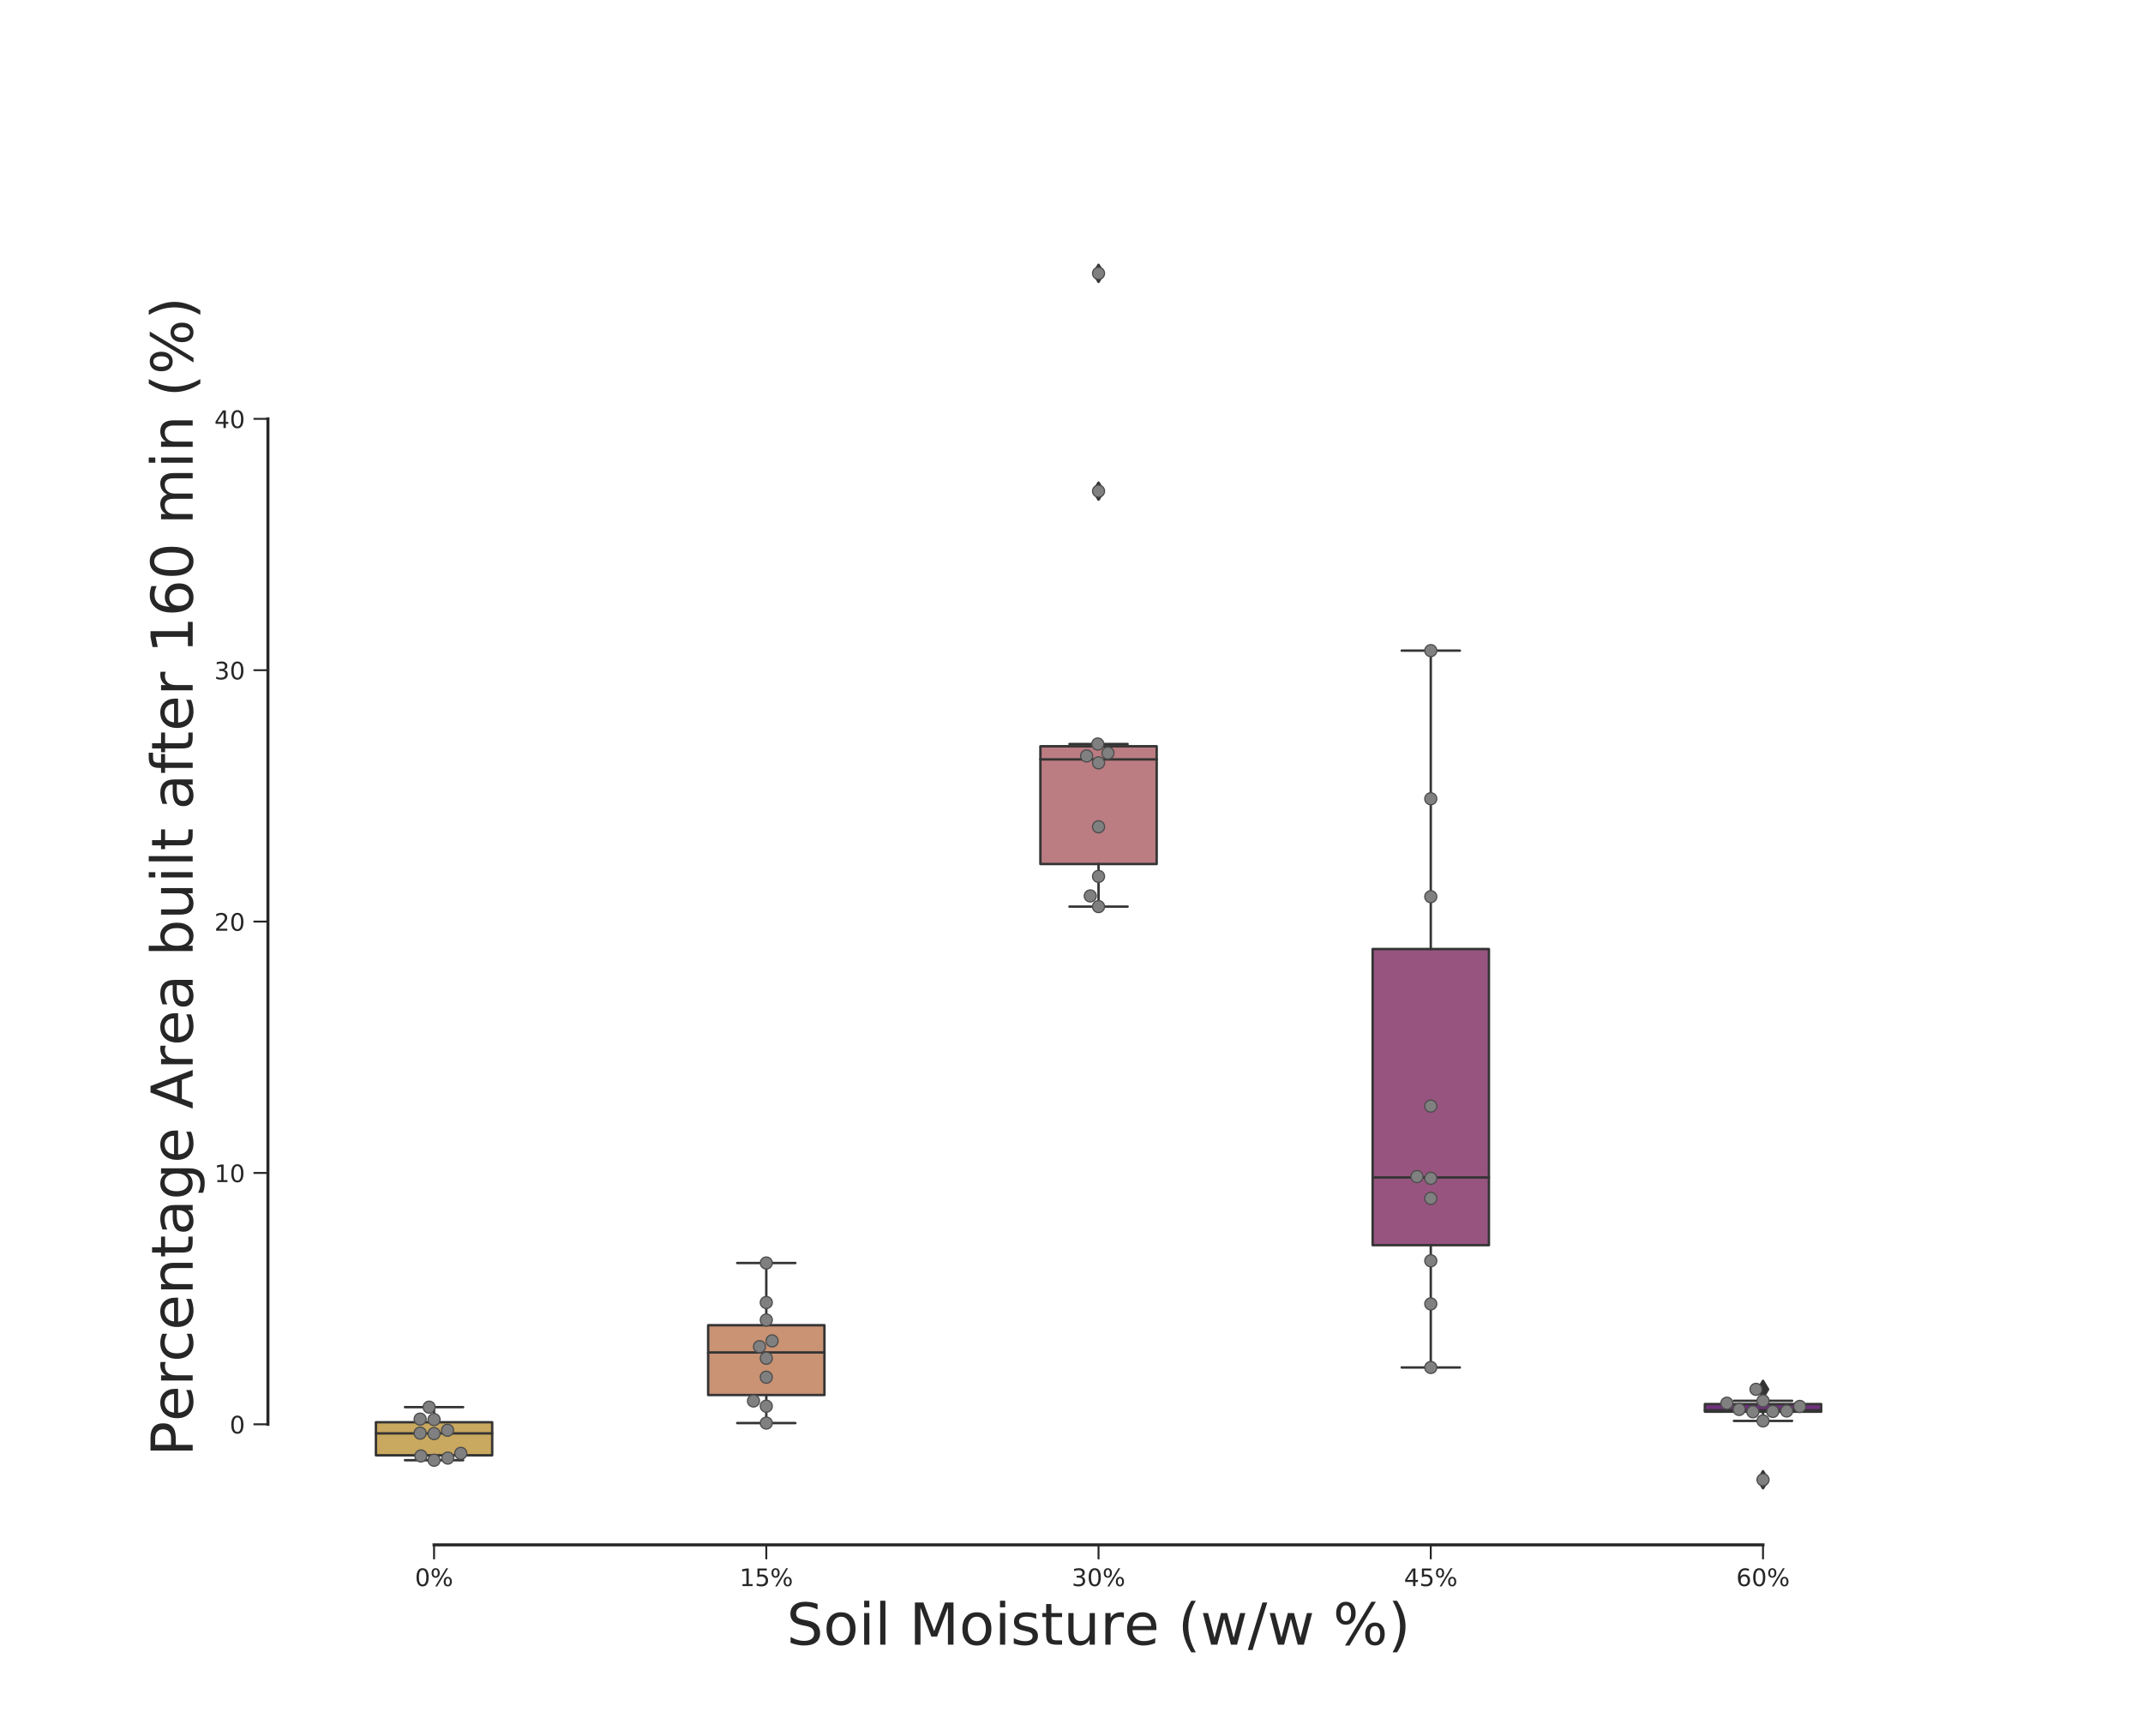 <?xml version="1.0" encoding="utf-8" standalone="no"?>
<!DOCTYPE svg PUBLIC "-//W3C//DTD SVG 1.1//EN"
  "http://www.w3.org/Graphics/SVG/1.1/DTD/svg11.dtd">
<!-- Created with matplotlib (http://matplotlib.org/) -->
<svg height="720pt" version="1.1" viewBox="0 0 889 720" width="889pt" xmlns="http://www.w3.org/2000/svg" xmlns:xlink="http://www.w3.org/1999/xlink">
 <defs>
  <style type="text/css">
*{stroke-linecap:butt;stroke-linejoin:round;}
  </style>
 </defs>
 <g id="figure_1">
  <g id="patch_1">
   <path d="M 0 720 
L 889.2 720 
L 889.2 0 
L 0 0 
z
" style="fill:none;"/>
  </g>
  <g id="axes_1">
   <g id="patch_2">
    <path d="M 111.15 640.8 
L 800.28 640.8 
L 800.28 86.4 
L 111.15 86.4 
z
" style="fill:none;"/>
   </g>
   <g id="matplotlib.axis_1">
    <g id="xtick_1">
     <g id="line2d_1">
      <defs>
       <path d="M 0 0 
L 0 6 
" id="m484295b34c" style="stroke:#262626;stroke-width:0.8;"/>
      </defs>
      <g>
       <use style="fill:#262626;stroke:#262626;stroke-width:0.8;" x="180.063" xlink:href="#m484295b34c" y="640.8"/>
      </g>
     </g>
     <g id="text_1">
      <!-- 0% -->
      <defs>
       <path d="M 31.781 66.406 
Q 24.172 66.406 20.328 58.906 
Q 16.5 51.422 16.5 36.375 
Q 16.5 21.391 20.328 13.891 
Q 24.172 6.391 31.781 6.391 
Q 39.453 6.391 43.281 13.891 
Q 47.125 21.391 47.125 36.375 
Q 47.125 51.422 43.281 58.906 
Q 39.453 66.406 31.781 66.406 
z
M 31.781 74.219 
Q 44.047 74.219 50.516 64.516 
Q 56.984 54.828 56.984 36.375 
Q 56.984 17.969 50.516 8.266 
Q 44.047 -1.422 31.781 -1.422 
Q 19.531 -1.422 13.062 8.266 
Q 6.594 17.969 6.594 36.375 
Q 6.594 54.828 13.062 64.516 
Q 19.531 74.219 31.781 74.219 
z
" id="DejaVuSans-30"/>
       <path d="M 72.703 32.078 
Q 68.453 32.078 66.031 28.469 
Q 63.625 24.859 63.625 18.406 
Q 63.625 12.062 66.031 8.422 
Q 68.453 4.781 72.703 4.781 
Q 76.859 4.781 79.266 8.422 
Q 81.688 12.062 81.688 18.406 
Q 81.688 24.812 79.266 28.438 
Q 76.859 32.078 72.703 32.078 
z
M 72.703 38.281 
Q 80.422 38.281 84.953 32.906 
Q 89.5 27.547 89.5 18.406 
Q 89.5 9.281 84.938 3.922 
Q 80.375 -1.422 72.703 -1.422 
Q 64.891 -1.422 60.344 3.922 
Q 55.812 9.281 55.812 18.406 
Q 55.812 27.594 60.375 32.938 
Q 64.938 38.281 72.703 38.281 
z
M 22.312 68.016 
Q 18.109 68.016 15.688 64.375 
Q 13.281 60.75 13.281 54.391 
Q 13.281 47.953 15.672 44.328 
Q 18.062 40.719 22.312 40.719 
Q 26.562 40.719 28.969 44.328 
Q 31.391 47.953 31.391 54.391 
Q 31.391 60.688 28.953 64.344 
Q 26.516 68.016 22.312 68.016 
z
M 66.406 74.219 
L 74.219 74.219 
L 28.609 -1.422 
L 20.797 -1.422 
z
M 22.312 74.219 
Q 30.031 74.219 34.609 68.875 
Q 39.203 63.531 39.203 54.391 
Q 39.203 45.172 34.641 39.844 
Q 30.078 34.516 22.312 34.516 
Q 14.547 34.516 10.031 39.859 
Q 5.516 45.219 5.516 54.391 
Q 5.516 63.484 10.047 68.844 
Q 14.594 74.219 22.312 74.219 
z
" id="DejaVuSans-25"/>
      </defs>
      <g style="fill:#262626;" transform="translate(172.131 657.898)scale(0.1 -0.1)">
       <use xlink:href="#DejaVuSans-30"/>
       <use x="63.623" xlink:href="#DejaVuSans-25"/>
      </g>
     </g>
    </g>
    <g id="xtick_2">
     <g id="line2d_2">
      <g>
       <use style="fill:#262626;stroke:#262626;stroke-width:0.8;" x="317.889" xlink:href="#m484295b34c" y="640.8"/>
      </g>
     </g>
     <g id="text_2">
      <!-- 15% -->
      <defs>
       <path d="M 12.406 8.297 
L 28.516 8.297 
L 28.516 63.922 
L 10.984 60.406 
L 10.984 69.391 
L 28.422 72.906 
L 38.281 72.906 
L 38.281 8.297 
L 54.391 8.297 
L 54.391 0 
L 12.406 0 
z
" id="DejaVuSans-31"/>
       <path d="M 10.797 72.906 
L 49.516 72.906 
L 49.516 64.594 
L 19.828 64.594 
L 19.828 46.734 
Q 21.969 47.469 24.109 47.828 
Q 26.266 48.188 28.422 48.188 
Q 40.625 48.188 47.75 41.5 
Q 54.891 34.812 54.891 23.391 
Q 54.891 11.625 47.562 5.094 
Q 40.234 -1.422 26.906 -1.422 
Q 22.312 -1.422 17.547 -0.641 
Q 12.797 0.141 7.719 1.703 
L 7.719 11.625 
Q 12.109 9.234 16.797 8.062 
Q 21.484 6.891 26.703 6.891 
Q 35.156 6.891 40.078 11.328 
Q 45.016 15.766 45.016 23.391 
Q 45.016 31 40.078 35.438 
Q 35.156 39.891 26.703 39.891 
Q 22.75 39.891 18.812 39.016 
Q 14.891 38.141 10.797 36.281 
z
" id="DejaVuSans-35"/>
      </defs>
      <g style="fill:#262626;" transform="translate(306.776 657.898)scale(0.1 -0.1)">
       <use xlink:href="#DejaVuSans-31"/>
       <use x="63.623" xlink:href="#DejaVuSans-35"/>
       <use x="127.246" xlink:href="#DejaVuSans-25"/>
      </g>
     </g>
    </g>
    <g id="xtick_3">
     <g id="line2d_3">
      <g>
       <use style="fill:#262626;stroke:#262626;stroke-width:0.8;" x="455.715" xlink:href="#m484295b34c" y="640.8"/>
      </g>
     </g>
     <g id="text_3">
      <!-- 30% -->
      <defs>
       <path d="M 40.578 39.312 
Q 47.656 37.797 51.625 33 
Q 55.609 28.219 55.609 21.188 
Q 55.609 10.406 48.188 4.484 
Q 40.766 -1.422 27.094 -1.422 
Q 22.516 -1.422 17.656 -0.516 
Q 12.797 0.391 7.625 2.203 
L 7.625 11.719 
Q 11.719 9.328 16.594 8.109 
Q 21.484 6.891 26.812 6.891 
Q 36.078 6.891 40.938 10.547 
Q 45.797 14.203 45.797 21.188 
Q 45.797 27.641 41.281 31.266 
Q 36.766 34.906 28.719 34.906 
L 20.219 34.906 
L 20.219 43.016 
L 29.109 43.016 
Q 36.375 43.016 40.234 45.922 
Q 44.094 48.828 44.094 54.297 
Q 44.094 59.906 40.109 62.906 
Q 36.141 65.922 28.719 65.922 
Q 24.656 65.922 20.016 65.031 
Q 15.375 64.156 9.812 62.312 
L 9.812 71.094 
Q 15.438 72.656 20.344 73.438 
Q 25.25 74.219 29.594 74.219 
Q 40.828 74.219 47.359 69.109 
Q 53.906 64.016 53.906 55.328 
Q 53.906 49.266 50.438 45.094 
Q 46.969 40.922 40.578 39.312 
z
" id="DejaVuSans-33"/>
      </defs>
      <g style="fill:#262626;" transform="translate(444.602 657.898)scale(0.1 -0.1)">
       <use xlink:href="#DejaVuSans-33"/>
       <use x="63.623" xlink:href="#DejaVuSans-30"/>
       <use x="127.246" xlink:href="#DejaVuSans-25"/>
      </g>
     </g>
    </g>
    <g id="xtick_4">
     <g id="line2d_4">
      <g>
       <use style="fill:#262626;stroke:#262626;stroke-width:0.8;" x="593.541" xlink:href="#m484295b34c" y="640.8"/>
      </g>
     </g>
     <g id="text_4">
      <!-- 45% -->
      <defs>
       <path d="M 37.797 64.312 
L 12.891 25.391 
L 37.797 25.391 
z
M 35.203 72.906 
L 47.609 72.906 
L 47.609 25.391 
L 58.016 25.391 
L 58.016 17.188 
L 47.609 17.188 
L 47.609 0 
L 37.797 0 
L 37.797 17.188 
L 4.891 17.188 
L 4.891 26.703 
z
" id="DejaVuSans-34"/>
      </defs>
      <g style="fill:#262626;" transform="translate(582.428 657.898)scale(0.1 -0.1)">
       <use xlink:href="#DejaVuSans-34"/>
       <use x="63.623" xlink:href="#DejaVuSans-35"/>
       <use x="127.246" xlink:href="#DejaVuSans-25"/>
      </g>
     </g>
    </g>
    <g id="xtick_5">
     <g id="line2d_5">
      <g>
       <use style="fill:#262626;stroke:#262626;stroke-width:0.8;" x="731.367" xlink:href="#m484295b34c" y="640.8"/>
      </g>
     </g>
     <g id="text_5">
      <!-- 60% -->
      <defs>
       <path d="M 33.016 40.375 
Q 26.375 40.375 22.484 35.828 
Q 18.609 31.297 18.609 23.391 
Q 18.609 15.531 22.484 10.953 
Q 26.375 6.391 33.016 6.391 
Q 39.656 6.391 43.531 10.953 
Q 47.406 15.531 47.406 23.391 
Q 47.406 31.297 43.531 35.828 
Q 39.656 40.375 33.016 40.375 
z
M 52.594 71.297 
L 52.594 62.312 
Q 48.875 64.062 45.094 64.984 
Q 41.312 65.922 37.594 65.922 
Q 27.828 65.922 22.672 59.328 
Q 17.531 52.734 16.797 39.406 
Q 19.672 43.656 24.016 45.922 
Q 28.375 48.188 33.594 48.188 
Q 44.578 48.188 50.953 41.516 
Q 57.328 34.859 57.328 23.391 
Q 57.328 12.156 50.688 5.359 
Q 44.047 -1.422 33.016 -1.422 
Q 20.359 -1.422 13.672 8.266 
Q 6.984 17.969 6.984 36.375 
Q 6.984 53.656 15.188 63.938 
Q 23.391 74.219 37.203 74.219 
Q 40.922 74.219 44.703 73.484 
Q 48.484 72.75 52.594 71.297 
z
" id="DejaVuSans-36"/>
      </defs>
      <g style="fill:#262626;" transform="translate(720.254 657.898)scale(0.1 -0.1)">
       <use xlink:href="#DejaVuSans-36"/>
       <use x="63.623" xlink:href="#DejaVuSans-30"/>
       <use x="127.246" xlink:href="#DejaVuSans-25"/>
      </g>
     </g>
    </g>
    <g id="text_6">
     <!-- Soil Moisture (w/w %) -->
     <defs>
      <path d="M 53.516 70.516 
L 53.516 60.891 
Q 47.906 63.578 42.922 64.891 
Q 37.938 66.219 33.297 66.219 
Q 25.25 66.219 20.875 63.094 
Q 16.5 59.969 16.5 54.203 
Q 16.5 49.359 19.406 46.891 
Q 22.312 44.438 30.422 42.922 
L 36.375 41.703 
Q 47.406 39.594 52.656 34.297 
Q 57.906 29 57.906 20.125 
Q 57.906 9.516 50.797 4.047 
Q 43.703 -1.422 29.984 -1.422 
Q 24.812 -1.422 18.969 -0.25 
Q 13.141 0.922 6.891 3.219 
L 6.891 13.375 
Q 12.891 10.016 18.656 8.297 
Q 24.422 6.594 29.984 6.594 
Q 38.422 6.594 43.016 9.906 
Q 47.609 13.234 47.609 19.391 
Q 47.609 24.75 44.312 27.781 
Q 41.016 30.812 33.5 32.328 
L 27.484 33.5 
Q 16.453 35.688 11.516 40.375 
Q 6.594 45.062 6.594 53.422 
Q 6.594 63.094 13.406 68.656 
Q 20.219 74.219 32.172 74.219 
Q 37.312 74.219 42.625 73.281 
Q 47.953 72.359 53.516 70.516 
z
" id="DejaVuSans-53"/>
      <path d="M 30.609 48.391 
Q 23.391 48.391 19.188 42.75 
Q 14.984 37.109 14.984 27.297 
Q 14.984 17.484 19.156 11.844 
Q 23.344 6.203 30.609 6.203 
Q 37.797 6.203 41.984 11.859 
Q 46.188 17.531 46.188 27.297 
Q 46.188 37.016 41.984 42.703 
Q 37.797 48.391 30.609 48.391 
z
M 30.609 56 
Q 42.328 56 49.016 48.375 
Q 55.719 40.766 55.719 27.297 
Q 55.719 13.875 49.016 6.219 
Q 42.328 -1.422 30.609 -1.422 
Q 18.844 -1.422 12.172 6.219 
Q 5.516 13.875 5.516 27.297 
Q 5.516 40.766 12.172 48.375 
Q 18.844 56 30.609 56 
z
" id="DejaVuSans-6f"/>
      <path d="M 9.422 54.688 
L 18.406 54.688 
L 18.406 0 
L 9.422 0 
z
M 9.422 75.984 
L 18.406 75.984 
L 18.406 64.594 
L 9.422 64.594 
z
" id="DejaVuSans-69"/>
      <path d="M 9.422 75.984 
L 18.406 75.984 
L 18.406 0 
L 9.422 0 
z
" id="DejaVuSans-6c"/>
      <path id="DejaVuSans-20"/>
      <path d="M 9.812 72.906 
L 24.516 72.906 
L 43.109 23.297 
L 61.812 72.906 
L 76.516 72.906 
L 76.516 0 
L 66.891 0 
L 66.891 64.016 
L 48.094 14.016 
L 38.188 14.016 
L 19.391 64.016 
L 19.391 0 
L 9.812 0 
z
" id="DejaVuSans-4d"/>
      <path d="M 44.281 53.078 
L 44.281 44.578 
Q 40.484 46.531 36.375 47.5 
Q 32.281 48.484 27.875 48.484 
Q 21.188 48.484 17.844 46.438 
Q 14.5 44.391 14.5 40.281 
Q 14.5 37.156 16.891 35.375 
Q 19.281 33.594 26.516 31.984 
L 29.594 31.297 
Q 39.156 29.25 43.188 25.516 
Q 47.219 21.781 47.219 15.094 
Q 47.219 7.469 41.188 3.016 
Q 35.156 -1.422 24.609 -1.422 
Q 20.219 -1.422 15.453 -0.562 
Q 10.688 0.297 5.422 2 
L 5.422 11.281 
Q 10.406 8.688 15.234 7.391 
Q 20.062 6.109 24.812 6.109 
Q 31.156 6.109 34.562 8.281 
Q 37.984 10.453 37.984 14.406 
Q 37.984 18.062 35.516 20.016 
Q 33.062 21.969 24.703 23.781 
L 21.578 24.516 
Q 13.234 26.266 9.516 29.906 
Q 5.812 33.547 5.812 39.891 
Q 5.812 47.609 11.281 51.797 
Q 16.75 56 26.812 56 
Q 31.781 56 36.172 55.266 
Q 40.578 54.547 44.281 53.078 
z
" id="DejaVuSans-73"/>
      <path d="M 18.312 70.219 
L 18.312 54.688 
L 36.812 54.688 
L 36.812 47.703 
L 18.312 47.703 
L 18.312 18.016 
Q 18.312 11.328 20.141 9.422 
Q 21.969 7.516 27.594 7.516 
L 36.812 7.516 
L 36.812 0 
L 27.594 0 
Q 17.188 0 13.234 3.875 
Q 9.281 7.766 9.281 18.016 
L 9.281 47.703 
L 2.688 47.703 
L 2.688 54.688 
L 9.281 54.688 
L 9.281 70.219 
z
" id="DejaVuSans-74"/>
      <path d="M 8.5 21.578 
L 8.5 54.688 
L 17.484 54.688 
L 17.484 21.922 
Q 17.484 14.156 20.5 10.266 
Q 23.531 6.391 29.594 6.391 
Q 36.859 6.391 41.078 11.031 
Q 45.312 15.672 45.312 23.688 
L 45.312 54.688 
L 54.297 54.688 
L 54.297 0 
L 45.312 0 
L 45.312 8.406 
Q 42.047 3.422 37.719 1 
Q 33.406 -1.422 27.688 -1.422 
Q 18.266 -1.422 13.375 4.438 
Q 8.5 10.297 8.5 21.578 
z
M 31.109 56 
z
" id="DejaVuSans-75"/>
      <path d="M 41.109 46.297 
Q 39.594 47.172 37.812 47.578 
Q 36.031 48 33.891 48 
Q 26.266 48 22.188 43.047 
Q 18.109 38.094 18.109 28.812 
L 18.109 0 
L 9.078 0 
L 9.078 54.688 
L 18.109 54.688 
L 18.109 46.188 
Q 20.953 51.172 25.484 53.578 
Q 30.031 56 36.531 56 
Q 37.453 56 38.578 55.875 
Q 39.703 55.766 41.062 55.516 
z
" id="DejaVuSans-72"/>
      <path d="M 56.203 29.594 
L 56.203 25.203 
L 14.891 25.203 
Q 15.484 15.922 20.484 11.062 
Q 25.484 6.203 34.422 6.203 
Q 39.594 6.203 44.453 7.469 
Q 49.312 8.734 54.109 11.281 
L 54.109 2.781 
Q 49.266 0.734 44.188 -0.344 
Q 39.109 -1.422 33.891 -1.422 
Q 20.797 -1.422 13.156 6.188 
Q 5.516 13.812 5.516 26.812 
Q 5.516 40.234 12.766 48.109 
Q 20.016 56 32.328 56 
Q 43.359 56 49.781 48.891 
Q 56.203 41.797 56.203 29.594 
z
M 47.219 32.234 
Q 47.125 39.594 43.094 43.984 
Q 39.062 48.391 32.422 48.391 
Q 24.906 48.391 20.391 44.141 
Q 15.875 39.891 15.188 32.172 
z
" id="DejaVuSans-65"/>
      <path d="M 31 75.875 
Q 24.469 64.656 21.281 53.656 
Q 18.109 42.672 18.109 31.391 
Q 18.109 20.125 21.312 9.062 
Q 24.516 -2 31 -13.188 
L 23.188 -13.188 
Q 15.875 -1.703 12.234 9.375 
Q 8.594 20.453 8.594 31.391 
Q 8.594 42.281 12.203 53.312 
Q 15.828 64.359 23.188 75.875 
z
" id="DejaVuSans-28"/>
      <path d="M 4.203 54.688 
L 13.188 54.688 
L 24.422 12.016 
L 35.594 54.688 
L 46.188 54.688 
L 57.422 12.016 
L 68.609 54.688 
L 77.594 54.688 
L 63.281 0 
L 52.688 0 
L 40.922 44.828 
L 29.109 0 
L 18.5 0 
z
" id="DejaVuSans-77"/>
      <path d="M 25.391 72.906 
L 33.688 72.906 
L 8.297 -9.281 
L 0 -9.281 
z
" id="DejaVuSans-2f"/>
      <path d="M 8.016 75.875 
L 15.828 75.875 
Q 23.141 64.359 26.781 53.312 
Q 30.422 42.281 30.422 31.391 
Q 30.422 20.453 26.781 9.375 
Q 23.141 -1.703 15.828 -13.188 
L 8.016 -13.188 
Q 14.5 -2 17.703 9.062 
Q 20.906 20.125 20.906 31.391 
Q 20.906 42.672 17.703 53.656 
Q 14.5 64.656 8.016 75.875 
z
" id="DejaVuSans-29"/>
     </defs>
     <g style="fill:#262626;" transform="translate(326.306 682.214)scale(0.24 -0.24)">
      <use xlink:href="#DejaVuSans-53"/>
      <use x="63.477" xlink:href="#DejaVuSans-6f"/>
      <use x="124.658" xlink:href="#DejaVuSans-69"/>
      <use x="152.441" xlink:href="#DejaVuSans-6c"/>
      <use x="180.225" xlink:href="#DejaVuSans-20"/>
      <use x="212.012" xlink:href="#DejaVuSans-4d"/>
      <use x="298.291" xlink:href="#DejaVuSans-6f"/>
      <use x="359.473" xlink:href="#DejaVuSans-69"/>
      <use x="387.256" xlink:href="#DejaVuSans-73"/>
      <use x="439.355" xlink:href="#DejaVuSans-74"/>
      <use x="478.564" xlink:href="#DejaVuSans-75"/>
      <use x="541.943" xlink:href="#DejaVuSans-72"/>
      <use x="583.025" xlink:href="#DejaVuSans-65"/>
      <use x="644.549" xlink:href="#DejaVuSans-20"/>
      <use x="676.336" xlink:href="#DejaVuSans-28"/>
      <use x="715.35" xlink:href="#DejaVuSans-77"/>
      <use x="797.137" xlink:href="#DejaVuSans-2f"/>
      <use x="830.828" xlink:href="#DejaVuSans-77"/>
      <use x="912.615" xlink:href="#DejaVuSans-20"/>
      <use x="944.402" xlink:href="#DejaVuSans-25"/>
      <use x="1039.422" xlink:href="#DejaVuSans-29"/>
     </g>
    </g>
   </g>
   <g id="matplotlib.axis_2">
    <g id="ytick_1">
     <g id="line2d_6">
      <defs>
       <path d="M 0 0 
L -6 0 
" id="m526d631f2d" style="stroke:#262626;stroke-width:0.8;"/>
      </defs>
      <g>
       <use style="fill:#262626;stroke:#262626;stroke-width:0.8;" x="111.15" xlink:href="#m526d631f2d" y="590.798"/>
      </g>
     </g>
     <g id="text_7">
      <!-- 0 -->
      <g style="fill:#262626;" transform="translate(95.287 594.597)scale(0.1 -0.1)">
       <use xlink:href="#DejaVuSans-30"/>
      </g>
     </g>
    </g>
    <g id="ytick_2">
     <g id="line2d_7">
      <g>
       <use style="fill:#262626;stroke:#262626;stroke-width:0.8;" x="111.15" xlink:href="#m526d631f2d" y="486.532"/>
      </g>
     </g>
     <g id="text_8">
      <!-- 10 -->
      <g style="fill:#262626;" transform="translate(88.925 490.331)scale(0.1 -0.1)">
       <use xlink:href="#DejaVuSans-31"/>
       <use x="63.623" xlink:href="#DejaVuSans-30"/>
      </g>
     </g>
    </g>
    <g id="ytick_3">
     <g id="line2d_8">
      <g>
       <use style="fill:#262626;stroke:#262626;stroke-width:0.8;" x="111.15" xlink:href="#m526d631f2d" y="382.265"/>
      </g>
     </g>
     <g id="text_9">
      <!-- 20 -->
      <defs>
       <path d="M 19.188 8.297 
L 53.609 8.297 
L 53.609 0 
L 7.328 0 
L 7.328 8.297 
Q 12.938 14.109 22.625 23.891 
Q 32.328 33.688 34.812 36.531 
Q 39.547 41.844 41.422 45.531 
Q 43.312 49.219 43.312 52.781 
Q 43.312 58.594 39.234 62.25 
Q 35.156 65.922 28.609 65.922 
Q 23.969 65.922 18.812 64.312 
Q 13.672 62.703 7.812 59.422 
L 7.812 69.391 
Q 13.766 71.781 18.938 73 
Q 24.125 74.219 28.422 74.219 
Q 39.75 74.219 46.484 68.547 
Q 53.219 62.891 53.219 53.422 
Q 53.219 48.922 51.531 44.891 
Q 49.859 40.875 45.406 35.406 
Q 44.188 33.984 37.641 27.219 
Q 31.109 20.453 19.188 8.297 
z
" id="DejaVuSans-32"/>
      </defs>
      <g style="fill:#262626;" transform="translate(88.925 386.065)scale(0.1 -0.1)">
       <use xlink:href="#DejaVuSans-32"/>
       <use x="63.623" xlink:href="#DejaVuSans-30"/>
      </g>
     </g>
    </g>
    <g id="ytick_4">
     <g id="line2d_9">
      <g>
       <use style="fill:#262626;stroke:#262626;stroke-width:0.8;" x="111.15" xlink:href="#m526d631f2d" y="277.999"/>
      </g>
     </g>
     <g id="text_10">
      <!-- 30 -->
      <g style="fill:#262626;" transform="translate(88.925 281.798)scale(0.1 -0.1)">
       <use xlink:href="#DejaVuSans-33"/>
       <use x="63.623" xlink:href="#DejaVuSans-30"/>
      </g>
     </g>
    </g>
    <g id="ytick_5">
     <g id="line2d_10">
      <g>
       <use style="fill:#262626;stroke:#262626;stroke-width:0.8;" x="111.15" xlink:href="#m526d631f2d" y="173.733"/>
      </g>
     </g>
     <g id="text_11">
      <!-- 40 -->
      <g style="fill:#262626;" transform="translate(88.925 177.532)scale(0.1 -0.1)">
       <use xlink:href="#DejaVuSans-34"/>
       <use x="63.623" xlink:href="#DejaVuSans-30"/>
      </g>
     </g>
    </g>
    <g id="text_12">
     <!-- Percentage Area built after 160 min (%) -->
     <defs>
      <path d="M 19.672 64.797 
L 19.672 37.406 
L 32.078 37.406 
Q 38.969 37.406 42.719 40.969 
Q 46.484 44.531 46.484 51.125 
Q 46.484 57.672 42.719 61.234 
Q 38.969 64.797 32.078 64.797 
z
M 9.812 72.906 
L 32.078 72.906 
Q 44.344 72.906 50.609 67.359 
Q 56.891 61.812 56.891 51.125 
Q 56.891 40.328 50.609 34.812 
Q 44.344 29.297 32.078 29.297 
L 19.672 29.297 
L 19.672 0 
L 9.812 0 
z
" id="DejaVuSans-50"/>
      <path d="M 48.781 52.594 
L 48.781 44.188 
Q 44.969 46.297 41.141 47.344 
Q 37.312 48.391 33.406 48.391 
Q 24.656 48.391 19.812 42.844 
Q 14.984 37.312 14.984 27.297 
Q 14.984 17.281 19.812 11.734 
Q 24.656 6.203 33.406 6.203 
Q 37.312 6.203 41.141 7.25 
Q 44.969 8.297 48.781 10.406 
L 48.781 2.094 
Q 45.016 0.344 40.984 -0.531 
Q 36.969 -1.422 32.422 -1.422 
Q 20.062 -1.422 12.781 6.344 
Q 5.516 14.109 5.516 27.297 
Q 5.516 40.672 12.859 48.328 
Q 20.219 56 33.016 56 
Q 37.156 56 41.109 55.141 
Q 45.062 54.297 48.781 52.594 
z
" id="DejaVuSans-63"/>
      <path d="M 54.891 33.016 
L 54.891 0 
L 45.906 0 
L 45.906 32.719 
Q 45.906 40.484 42.875 44.328 
Q 39.844 48.188 33.797 48.188 
Q 26.516 48.188 22.312 43.547 
Q 18.109 38.922 18.109 30.906 
L 18.109 0 
L 9.078 0 
L 9.078 54.688 
L 18.109 54.688 
L 18.109 46.188 
Q 21.344 51.125 25.703 53.562 
Q 30.078 56 35.797 56 
Q 45.219 56 50.047 50.172 
Q 54.891 44.344 54.891 33.016 
z
" id="DejaVuSans-6e"/>
      <path d="M 34.281 27.484 
Q 23.391 27.484 19.188 25 
Q 14.984 22.516 14.984 16.5 
Q 14.984 11.719 18.141 8.906 
Q 21.297 6.109 26.703 6.109 
Q 34.188 6.109 38.703 11.406 
Q 43.219 16.703 43.219 25.484 
L 43.219 27.484 
z
M 52.203 31.203 
L 52.203 0 
L 43.219 0 
L 43.219 8.297 
Q 40.141 3.328 35.547 0.953 
Q 30.953 -1.422 24.312 -1.422 
Q 15.922 -1.422 10.953 3.297 
Q 6 8.016 6 15.922 
Q 6 25.141 12.172 29.828 
Q 18.359 34.516 30.609 34.516 
L 43.219 34.516 
L 43.219 35.406 
Q 43.219 41.609 39.141 45 
Q 35.062 48.391 27.688 48.391 
Q 23 48.391 18.547 47.266 
Q 14.109 46.141 10.016 43.891 
L 10.016 52.203 
Q 14.938 54.109 19.578 55.047 
Q 24.219 56 28.609 56 
Q 40.484 56 46.344 49.844 
Q 52.203 43.703 52.203 31.203 
z
" id="DejaVuSans-61"/>
      <path d="M 45.406 27.984 
Q 45.406 37.75 41.375 43.109 
Q 37.359 48.484 30.078 48.484 
Q 22.859 48.484 18.828 43.109 
Q 14.797 37.75 14.797 27.984 
Q 14.797 18.266 18.828 12.891 
Q 22.859 7.516 30.078 7.516 
Q 37.359 7.516 41.375 12.891 
Q 45.406 18.266 45.406 27.984 
z
M 54.391 6.781 
Q 54.391 -7.172 48.188 -13.984 
Q 42 -20.797 29.203 -20.797 
Q 24.469 -20.797 20.266 -20.094 
Q 16.062 -19.391 12.109 -17.922 
L 12.109 -9.188 
Q 16.062 -11.328 19.922 -12.344 
Q 23.781 -13.375 27.781 -13.375 
Q 36.625 -13.375 41.016 -8.766 
Q 45.406 -4.156 45.406 5.172 
L 45.406 9.625 
Q 42.625 4.781 38.281 2.391 
Q 33.938 0 27.875 0 
Q 17.828 0 11.672 7.656 
Q 5.516 15.328 5.516 27.984 
Q 5.516 40.672 11.672 48.328 
Q 17.828 56 27.875 56 
Q 33.938 56 38.281 53.609 
Q 42.625 51.219 45.406 46.391 
L 45.406 54.688 
L 54.391 54.688 
z
" id="DejaVuSans-67"/>
      <path d="M 34.188 63.188 
L 20.797 26.906 
L 47.609 26.906 
z
M 28.609 72.906 
L 39.797 72.906 
L 67.578 0 
L 57.328 0 
L 50.688 18.703 
L 17.828 18.703 
L 11.188 0 
L 0.781 0 
z
" id="DejaVuSans-41"/>
      <path d="M 48.688 27.297 
Q 48.688 37.203 44.609 42.844 
Q 40.531 48.484 33.406 48.484 
Q 26.266 48.484 22.188 42.844 
Q 18.109 37.203 18.109 27.297 
Q 18.109 17.391 22.188 11.75 
Q 26.266 6.109 33.406 6.109 
Q 40.531 6.109 44.609 11.75 
Q 48.688 17.391 48.688 27.297 
z
M 18.109 46.391 
Q 20.953 51.266 25.266 53.625 
Q 29.594 56 35.594 56 
Q 45.562 56 51.781 48.094 
Q 58.016 40.188 58.016 27.297 
Q 58.016 14.406 51.781 6.484 
Q 45.562 -1.422 35.594 -1.422 
Q 29.594 -1.422 25.266 0.953 
Q 20.953 3.328 18.109 8.203 
L 18.109 0 
L 9.078 0 
L 9.078 75.984 
L 18.109 75.984 
z
" id="DejaVuSans-62"/>
      <path d="M 37.109 75.984 
L 37.109 68.5 
L 28.516 68.5 
Q 23.688 68.5 21.797 66.547 
Q 19.922 64.594 19.922 59.516 
L 19.922 54.688 
L 34.719 54.688 
L 34.719 47.703 
L 19.922 47.703 
L 19.922 0 
L 10.891 0 
L 10.891 47.703 
L 2.297 47.703 
L 2.297 54.688 
L 10.891 54.688 
L 10.891 58.5 
Q 10.891 67.625 15.141 71.797 
Q 19.391 75.984 28.609 75.984 
z
" id="DejaVuSans-66"/>
      <path d="M 52 44.188 
Q 55.375 50.25 60.062 53.125 
Q 64.75 56 71.094 56 
Q 79.641 56 84.281 50.016 
Q 88.922 44.047 88.922 33.016 
L 88.922 0 
L 79.891 0 
L 79.891 32.719 
Q 79.891 40.578 77.094 44.375 
Q 74.312 48.188 68.609 48.188 
Q 61.625 48.188 57.562 43.547 
Q 53.516 38.922 53.516 30.906 
L 53.516 0 
L 44.484 0 
L 44.484 32.719 
Q 44.484 40.625 41.703 44.406 
Q 38.922 48.188 33.109 48.188 
Q 26.219 48.188 22.156 43.531 
Q 18.109 38.875 18.109 30.906 
L 18.109 0 
L 9.078 0 
L 9.078 54.688 
L 18.109 54.688 
L 18.109 46.188 
Q 21.188 51.219 25.484 53.609 
Q 29.781 56 35.688 56 
Q 41.656 56 45.828 52.969 
Q 50 49.953 52 44.188 
z
" id="DejaVuSans-6d"/>
     </defs>
     <g style="fill:#262626;" transform="translate(79.934 604.039)rotate(-90)scale(0.24 -0.24)">
      <use xlink:href="#DejaVuSans-50"/>
      <use x="60.256" xlink:href="#DejaVuSans-65"/>
      <use x="121.779" xlink:href="#DejaVuSans-72"/>
      <use x="162.861" xlink:href="#DejaVuSans-63"/>
      <use x="217.842" xlink:href="#DejaVuSans-65"/>
      <use x="279.365" xlink:href="#DejaVuSans-6e"/>
      <use x="342.744" xlink:href="#DejaVuSans-74"/>
      <use x="381.953" xlink:href="#DejaVuSans-61"/>
      <use x="443.232" xlink:href="#DejaVuSans-67"/>
      <use x="506.709" xlink:href="#DejaVuSans-65"/>
      <use x="568.232" xlink:href="#DejaVuSans-20"/>
      <use x="600.02" xlink:href="#DejaVuSans-41"/>
      <use x="668.428" xlink:href="#DejaVuSans-72"/>
      <use x="709.51" xlink:href="#DejaVuSans-65"/>
      <use x="771.033" xlink:href="#DejaVuSans-61"/>
      <use x="832.312" xlink:href="#DejaVuSans-20"/>
      <use x="864.1" xlink:href="#DejaVuSans-62"/>
      <use x="927.576" xlink:href="#DejaVuSans-75"/>
      <use x="990.955" xlink:href="#DejaVuSans-69"/>
      <use x="1018.738" xlink:href="#DejaVuSans-6c"/>
      <use x="1046.521" xlink:href="#DejaVuSans-74"/>
      <use x="1085.73" xlink:href="#DejaVuSans-20"/>
      <use x="1117.518" xlink:href="#DejaVuSans-61"/>
      <use x="1178.797" xlink:href="#DejaVuSans-66"/>
      <use x="1213.986" xlink:href="#DejaVuSans-74"/>
      <use x="1253.195" xlink:href="#DejaVuSans-65"/>
      <use x="1314.719" xlink:href="#DejaVuSans-72"/>
      <use x="1355.832" xlink:href="#DejaVuSans-20"/>
      <use x="1387.619" xlink:href="#DejaVuSans-31"/>
      <use x="1451.242" xlink:href="#DejaVuSans-36"/>
      <use x="1514.865" xlink:href="#DejaVuSans-30"/>
      <use x="1578.488" xlink:href="#DejaVuSans-20"/>
      <use x="1610.275" xlink:href="#DejaVuSans-6d"/>
      <use x="1707.688" xlink:href="#DejaVuSans-69"/>
      <use x="1735.471" xlink:href="#DejaVuSans-6e"/>
      <use x="1798.85" xlink:href="#DejaVuSans-20"/>
      <use x="1830.637" xlink:href="#DejaVuSans-28"/>
      <use x="1869.65" xlink:href="#DejaVuSans-25"/>
      <use x="1964.67" xlink:href="#DejaVuSans-29"/>
     </g>
    </g>
   </g>
   <g id="patch_3">
    <path clip-path="url(#p3f9ed4a931)" d="M 155.943 603.656 
L 204.183 603.656 
L 204.183 589.94 
L 155.943 589.94 
L 155.943 603.656 
z
" style="fill:#c9a85f;stroke:#343434;stroke-linejoin:miter;"/>
   </g>
   <g id="patch_4">
    <path clip-path="url(#p3f9ed4a931)" d="M 293.769 578.655 
L 342.009 578.655 
L 342.009 549.698 
L 293.769 549.698 
L 293.769 578.655 
z
" style="fill:#c99374;stroke:#343434;stroke-linejoin:miter;"/>
   </g>
   <g id="patch_5">
    <path clip-path="url(#p3f9ed4a931)" d="M 431.595 358.389 
L 479.835 358.389 
L 479.835 309.551 
L 431.595 309.551 
L 431.595 358.389 
z
" style="fill:#bb7c82;stroke:#343434;stroke-linejoin:miter;"/>
   </g>
   <g id="patch_6">
    <path clip-path="url(#p3f9ed4a931)" d="M 569.421 516.501 
L 617.661 516.501 
L 617.661 393.661 
L 569.421 393.661 
L 569.421 516.501 
z
" style="fill:#97547f;stroke:#343434;stroke-linejoin:miter;"/>
   </g>
   <g id="patch_7">
    <path clip-path="url(#p3f9ed4a931)" d="M 707.247 585.577 
L 755.487 585.577 
L 755.487 582.393 
L 707.247 582.393 
L 707.247 585.577 
z
" style="fill:#71317e;stroke:#343434;stroke-linejoin:miter;"/>
   </g>
   <g id="line2d_11">
    <path clip-path="url(#p3f9ed4a931)" d="M 180.063 603.656 
L 180.063 605.692 
" style="fill:none;stroke:#343434;stroke-linecap:round;"/>
   </g>
   <g id="line2d_12">
    <path clip-path="url(#p3f9ed4a931)" d="M 180.063 589.94 
L 180.063 583.683 
" style="fill:none;stroke:#343434;stroke-linecap:round;"/>
   </g>
   <g id="line2d_13">
    <path clip-path="url(#p3f9ed4a931)" d="M 168.003 605.692 
L 192.123 605.692 
" style="fill:none;stroke:#343434;stroke-linecap:round;"/>
   </g>
   <g id="line2d_14">
    <path clip-path="url(#p3f9ed4a931)" d="M 168.003 583.683 
L 192.123 583.683 
" style="fill:none;stroke:#343434;stroke-linecap:round;"/>
   </g>
   <g id="line2d_15"/>
   <g id="line2d_16">
    <path clip-path="url(#p3f9ed4a931)" d="M 317.889 578.655 
L 317.889 590.282 
" style="fill:none;stroke:#343434;stroke-linecap:round;"/>
   </g>
   <g id="line2d_17">
    <path clip-path="url(#p3f9ed4a931)" d="M 317.889 549.698 
L 317.889 523.895 
" style="fill:none;stroke:#343434;stroke-linecap:round;"/>
   </g>
   <g id="line2d_18">
    <path clip-path="url(#p3f9ed4a931)" d="M 305.829 590.282 
L 329.949 590.282 
" style="fill:none;stroke:#343434;stroke-linecap:round;"/>
   </g>
   <g id="line2d_19">
    <path clip-path="url(#p3f9ed4a931)" d="M 305.829 523.895 
L 329.949 523.895 
" style="fill:none;stroke:#343434;stroke-linecap:round;"/>
   </g>
   <g id="line2d_20"/>
   <g id="line2d_21">
    <path clip-path="url(#p3f9ed4a931)" d="M 455.715 358.389 
L 455.715 376.06 
" style="fill:none;stroke:#343434;stroke-linecap:round;"/>
   </g>
   <g id="line2d_22">
    <path clip-path="url(#p3f9ed4a931)" d="M 455.715 309.551 
L 455.715 308.613 
" style="fill:none;stroke:#343434;stroke-linecap:round;"/>
   </g>
   <g id="line2d_23">
    <path clip-path="url(#p3f9ed4a931)" d="M 443.655 376.06 
L 467.775 376.06 
" style="fill:none;stroke:#343434;stroke-linecap:round;"/>
   </g>
   <g id="line2d_24">
    <path clip-path="url(#p3f9ed4a931)" d="M 443.655 308.613 
L 467.775 308.613 
" style="fill:none;stroke:#343434;stroke-linecap:round;"/>
   </g>
   <g id="line2d_25">
    <defs>
     <path d="M -0 3.536 
L 2.121 0 
L -0 -3.536 
L -2.121 -0 
z
" id="m16ea7950f2" style="stroke:#343434;stroke-linejoin:miter;"/>
    </defs>
    <g clip-path="url(#p3f9ed4a931)">
     <use style="fill:#343434;stroke:#343434;stroke-linejoin:miter;" x="455.715" xlink:href="#m16ea7950f2" y="113.387"/>
     <use style="fill:#343434;stroke:#343434;stroke-linejoin:miter;" x="455.715" xlink:href="#m16ea7950f2" y="203.723"/>
    </g>
   </g>
   <g id="line2d_26">
    <path clip-path="url(#p3f9ed4a931)" d="M 593.541 516.501 
L 593.541 567.227 
" style="fill:none;stroke:#343434;stroke-linecap:round;"/>
   </g>
   <g id="line2d_27">
    <path clip-path="url(#p3f9ed4a931)" d="M 593.541 393.661 
L 593.541 269.884 
" style="fill:none;stroke:#343434;stroke-linecap:round;"/>
   </g>
   <g id="line2d_28">
    <path clip-path="url(#p3f9ed4a931)" d="M 581.481 567.227 
L 605.601 567.227 
" style="fill:none;stroke:#343434;stroke-linecap:round;"/>
   </g>
   <g id="line2d_29">
    <path clip-path="url(#p3f9ed4a931)" d="M 581.481 269.884 
L 605.601 269.884 
" style="fill:none;stroke:#343434;stroke-linecap:round;"/>
   </g>
   <g id="line2d_30"/>
   <g id="line2d_31">
    <path clip-path="url(#p3f9ed4a931)" d="M 731.367 585.577 
L 731.367 589.386 
" style="fill:none;stroke:#343434;stroke-linecap:round;"/>
   </g>
   <g id="line2d_32">
    <path clip-path="url(#p3f9ed4a931)" d="M 731.367 582.393 
L 731.367 581.053 
" style="fill:none;stroke:#343434;stroke-linecap:round;"/>
   </g>
   <g id="line2d_33">
    <path clip-path="url(#p3f9ed4a931)" d="M 719.307 589.386 
L 743.427 589.386 
" style="fill:none;stroke:#343434;stroke-linecap:round;"/>
   </g>
   <g id="line2d_34">
    <path clip-path="url(#p3f9ed4a931)" d="M 719.307 581.053 
L 743.427 581.053 
" style="fill:none;stroke:#343434;stroke-linecap:round;"/>
   </g>
   <g id="line2d_35">
    <g clip-path="url(#p3f9ed4a931)">
     <use style="fill:#343434;stroke:#343434;stroke-linejoin:miter;" x="731.367" xlink:href="#m16ea7950f2" y="613.806"/>
     <use style="fill:#343434;stroke:#343434;stroke-linejoin:miter;" x="731.367" xlink:href="#m16ea7950f2" y="576.294"/>
    </g>
   </g>
   <g id="line2d_36">
    <path clip-path="url(#p3f9ed4a931)" d="M 155.943 594.556 
L 204.183 594.556 
" style="fill:none;stroke:#343434;stroke-linecap:round;"/>
   </g>
   <g id="line2d_37">
    <path clip-path="url(#p3f9ed4a931)" d="M 293.769 560.993 
L 342.009 560.993 
" style="fill:none;stroke:#343434;stroke-linecap:round;"/>
   </g>
   <g id="line2d_38">
    <path clip-path="url(#p3f9ed4a931)" d="M 431.595 314.987 
L 479.835 314.987 
" style="fill:none;stroke:#343434;stroke-linecap:round;"/>
   </g>
   <g id="line2d_39">
    <path clip-path="url(#p3f9ed4a931)" d="M 569.421 488.406 
L 617.661 488.406 
" style="fill:none;stroke:#343434;stroke-linecap:round;"/>
   </g>
   <g id="line2d_40">
    <path clip-path="url(#p3f9ed4a931)" d="M 707.247 584.955 
L 755.487 584.955 
" style="fill:none;stroke:#343434;stroke-linecap:round;"/>
   </g>
   <g id="patch_8">
    <path d="M 111.15 590.798 
L 111.15 173.733 
" style="fill:none;stroke:#262626;stroke-linecap:square;stroke-linejoin:miter;stroke-width:1.25;"/>
   </g>
   <g id="patch_9">
    <path d="M 180.063 640.8 
L 731.367 640.8 
" style="fill:none;stroke:#262626;stroke-linecap:square;stroke-linejoin:miter;stroke-width:1.25;"/>
   </g>
   <g id="PathCollection_1">
    <defs>
     <path d="M 0 2.5 
C 0.663 2.5 1.299 2.237 1.768 1.768 
C 2.237 1.299 2.5 0.663 2.5 0 
C 2.5 -0.663 2.237 -1.299 1.768 -1.768 
C 1.299 -2.237 0.663 -2.5 0 -2.5 
C -0.663 -2.5 -1.299 -2.237 -1.768 -1.768 
C -2.237 -1.299 -2.5 -0.663 -2.5 0 
C -2.5 0.663 -2.237 1.299 -1.768 1.768 
C -1.299 2.237 -0.663 2.5 0 2.5 
z
" id="C0_0_81265dd56c"/>
    </defs>
    <g clip-path="url(#p3f9ed4a931)">
     <use style="fill:#808080;stroke:#4c4c4c;stroke-width:0.5;" x="180.063" xlink:href="#C0_0_81265dd56c" y="605.692"/>
    </g>
    <g clip-path="url(#p3f9ed4a931)">
     <use style="fill:#808080;stroke:#4c4c4c;stroke-width:0.5;" x="185.762" xlink:href="#C0_0_81265dd56c" y="604.802"/>
    </g>
    <g clip-path="url(#p3f9ed4a931)">
     <use style="fill:#808080;stroke:#4c4c4c;stroke-width:0.5;" x="174.594" xlink:href="#C0_0_81265dd56c" y="603.926"/>
    </g>
    <g clip-path="url(#p3f9ed4a931)">
     <use style="fill:#808080;stroke:#4c4c4c;stroke-width:0.5;" x="191.159" xlink:href="#C0_0_81265dd56c" y="602.846"/>
    </g>
    <g clip-path="url(#p3f9ed4a931)">
     <use style="fill:#808080;stroke:#4c4c4c;stroke-width:0.5;" x="180.063" xlink:href="#C0_0_81265dd56c" y="594.653"/>
    </g>
    <g clip-path="url(#p3f9ed4a931)">
     <use style="fill:#808080;stroke:#4c4c4c;stroke-width:0.5;" x="174.292" xlink:href="#C0_0_81265dd56c" y="594.459"/>
    </g>
    <g clip-path="url(#p3f9ed4a931)">
     <use style="fill:#808080;stroke:#4c4c4c;stroke-width:0.5;" x="185.652" xlink:href="#C0_0_81265dd56c" y="593.268"/>
    </g>
    <g clip-path="url(#p3f9ed4a931)">
     <use style="fill:#808080;stroke:#4c4c4c;stroke-width:0.5;" x="180.063" xlink:href="#C0_0_81265dd56c" y="588.83"/>
    </g>
    <g clip-path="url(#p3f9ed4a931)">
     <use style="fill:#808080;stroke:#4c4c4c;stroke-width:0.5;" x="174.291" xlink:href="#C0_0_81265dd56c" y="588.646"/>
    </g>
    <g clip-path="url(#p3f9ed4a931)">
     <use style="fill:#808080;stroke:#4c4c4c;stroke-width:0.5;" x="178.027" xlink:href="#C0_0_81265dd56c" y="583.683"/>
    </g>
   </g>
   <g id="PathCollection_2">
    <defs>
     <path d="M 0 2.5 
C 0.663 2.5 1.299 2.237 1.768 1.768 
C 2.237 1.299 2.5 0.663 2.5 0 
C 2.5 -0.663 2.237 -1.299 1.768 -1.768 
C 1.299 -2.237 0.663 -2.5 0 -2.5 
C -0.663 -2.5 -1.299 -2.237 -1.768 -1.768 
C -2.237 -1.299 -2.5 -0.663 -2.5 0 
C -2.5 0.663 -2.237 1.299 -1.768 1.768 
C -1.299 2.237 -0.663 2.5 0 2.5 
z
" id="C1_0_10dd06a0a2"/>
    </defs>
    <g clip-path="url(#p3f9ed4a931)">
     <use style="fill:#808080;stroke:#4c4c4c;stroke-width:0.5;" x="317.889" xlink:href="#C1_0_10dd06a0a2" y="590.282"/>
    </g>
    <g clip-path="url(#p3f9ed4a931)">
     <use style="fill:#808080;stroke:#4c4c4c;stroke-width:0.5;" x="317.889" xlink:href="#C1_0_10dd06a0a2" y="583.287"/>
    </g>
    <g clip-path="url(#p3f9ed4a931)">
     <use style="fill:#808080;stroke:#4c4c4c;stroke-width:0.5;" x="312.582" xlink:href="#C1_0_10dd06a0a2" y="581.117"/>
    </g>
    <g clip-path="url(#p3f9ed4a931)">
     <use style="fill:#808080;stroke:#4c4c4c;stroke-width:0.5;" x="317.889" xlink:href="#C1_0_10dd06a0a2" y="571.27"/>
    </g>
    <g clip-path="url(#p3f9ed4a931)">
     <use style="fill:#808080;stroke:#4c4c4c;stroke-width:0.5;" x="317.889" xlink:href="#C1_0_10dd06a0a2" y="563.398"/>
    </g>
    <g clip-path="url(#p3f9ed4a931)">
     <use style="fill:#808080;stroke:#4c4c4c;stroke-width:0.5;" x="315.088" xlink:href="#C1_0_10dd06a0a2" y="558.588"/>
    </g>
    <g clip-path="url(#p3f9ed4a931)">
     <use style="fill:#808080;stroke:#4c4c4c;stroke-width:0.5;" x="320.289" xlink:href="#C1_0_10dd06a0a2" y="556.197"/>
    </g>
    <g clip-path="url(#p3f9ed4a931)">
     <use style="fill:#808080;stroke:#4c4c4c;stroke-width:0.5;" x="317.889" xlink:href="#C1_0_10dd06a0a2" y="547.532"/>
    </g>
    <g clip-path="url(#p3f9ed4a931)">
     <use style="fill:#808080;stroke:#4c4c4c;stroke-width:0.5;" x="317.889" xlink:href="#C1_0_10dd06a0a2" y="540.278"/>
    </g>
    <g clip-path="url(#p3f9ed4a931)">
     <use style="fill:#808080;stroke:#4c4c4c;stroke-width:0.5;" x="317.889" xlink:href="#C1_0_10dd06a0a2" y="523.895"/>
    </g>
   </g>
   <g id="PathCollection_3">
    <defs>
     <path d="M 0 2.5 
C 0.663 2.5 1.299 2.237 1.768 1.768 
C 2.237 1.299 2.5 0.663 2.5 0 
C 2.5 -0.663 2.237 -1.299 1.768 -1.768 
C 1.299 -2.237 0.663 -2.5 0 -2.5 
C -0.663 -2.5 -1.299 -2.237 -1.768 -1.768 
C -2.237 -1.299 -2.5 -0.663 -2.5 0 
C -2.5 0.663 -2.237 1.299 -1.768 1.768 
C -1.299 2.237 -0.663 2.5 0 2.5 
z
" id="C2_0_b0e998f7e8"/>
    </defs>
    <g clip-path="url(#p3f9ed4a931)">
     <use style="fill:#808080;stroke:#4c4c4c;stroke-width:0.5;" x="455.715" xlink:href="#C2_0_b0e998f7e8" y="376.06"/>
    </g>
    <g clip-path="url(#p3f9ed4a931)">
     <use style="fill:#808080;stroke:#4c4c4c;stroke-width:0.5;" x="452.286" xlink:href="#C2_0_b0e998f7e8" y="371.634"/>
    </g>
    <g clip-path="url(#p3f9ed4a931)">
     <use style="fill:#808080;stroke:#4c4c4c;stroke-width:0.5;" x="455.715" xlink:href="#C2_0_b0e998f7e8" y="363.533"/>
    </g>
    <g clip-path="url(#p3f9ed4a931)">
     <use style="fill:#808080;stroke:#4c4c4c;stroke-width:0.5;" x="455.715" xlink:href="#C2_0_b0e998f7e8" y="342.956"/>
    </g>
    <g clip-path="url(#p3f9ed4a931)">
     <use style="fill:#808080;stroke:#4c4c4c;stroke-width:0.5;" x="455.715" xlink:href="#C2_0_b0e998f7e8" y="316.413"/>
    </g>
    <g clip-path="url(#p3f9ed4a931)">
     <use style="fill:#808080;stroke:#4c4c4c;stroke-width:0.5;" x="450.777" xlink:href="#C2_0_b0e998f7e8" y="313.562"/>
    </g>
    <g clip-path="url(#p3f9ed4a931)">
     <use style="fill:#808080;stroke:#4c4c4c;stroke-width:0.5;" x="459.624" xlink:href="#C2_0_b0e998f7e8" y="312.365"/>
    </g>
    <g clip-path="url(#p3f9ed4a931)">
     <use style="fill:#808080;stroke:#4c4c4c;stroke-width:0.5;" x="455.402" xlink:href="#C2_0_b0e998f7e8" y="308.613"/>
    </g>
    <g clip-path="url(#p3f9ed4a931)">
     <use style="fill:#808080;stroke:#4c4c4c;stroke-width:0.5;" x="455.715" xlink:href="#C2_0_b0e998f7e8" y="203.723"/>
    </g>
    <g clip-path="url(#p3f9ed4a931)">
     <use style="fill:#808080;stroke:#4c4c4c;stroke-width:0.5;" x="455.715" xlink:href="#C2_0_b0e998f7e8" y="113.387"/>
    </g>
   </g>
   <g id="PathCollection_4">
    <defs>
     <path d="M 0 2.5 
C 0.663 2.5 1.299 2.237 1.768 1.768 
C 2.237 1.299 2.5 0.663 2.5 0 
C 2.5 -0.663 2.237 -1.299 1.768 -1.768 
C 1.299 -2.237 0.663 -2.5 0 -2.5 
C -0.663 -2.5 -1.299 -2.237 -1.768 -1.768 
C -2.237 -1.299 -2.5 -0.663 -2.5 0 
C -2.5 0.663 -2.237 1.299 -1.768 1.768 
C -1.299 2.237 -0.663 2.5 0 2.5 
z
" id="C3_0_b84c0ef349"/>
    </defs>
    <g clip-path="url(#p3f9ed4a931)">
     <use style="fill:#808080;stroke:#4c4c4c;stroke-width:0.5;" x="593.541" xlink:href="#C3_0_b84c0ef349" y="567.227"/>
    </g>
    <g clip-path="url(#p3f9ed4a931)">
     <use style="fill:#808080;stroke:#4c4c4c;stroke-width:0.5;" x="593.541" xlink:href="#C3_0_b84c0ef349" y="540.861"/>
    </g>
    <g clip-path="url(#p3f9ed4a931)">
     <use style="fill:#808080;stroke:#4c4c4c;stroke-width:0.5;" x="593.541" xlink:href="#C3_0_b84c0ef349" y="522.972"/>
    </g>
    <g clip-path="url(#p3f9ed4a931)">
     <use style="fill:#808080;stroke:#4c4c4c;stroke-width:0.5;" x="593.541" xlink:href="#C3_0_b84c0ef349" y="497.09"/>
    </g>
    <g clip-path="url(#p3f9ed4a931)">
     <use style="fill:#808080;stroke:#4c4c4c;stroke-width:0.5;" x="593.541" xlink:href="#C3_0_b84c0ef349" y="488.762"/>
    </g>
    <g clip-path="url(#p3f9ed4a931)">
     <use style="fill:#808080;stroke:#4c4c4c;stroke-width:0.5;" x="587.815" xlink:href="#C3_0_b84c0ef349" y="488.05"/>
    </g>
    <g clip-path="url(#p3f9ed4a931)">
     <use style="fill:#808080;stroke:#4c4c4c;stroke-width:0.5;" x="593.541" xlink:href="#C3_0_b84c0ef349" y="458.809"/>
    </g>
    <g clip-path="url(#p3f9ed4a931)">
     <use style="fill:#808080;stroke:#4c4c4c;stroke-width:0.5;" x="593.541" xlink:href="#C3_0_b84c0ef349" y="371.944"/>
    </g>
    <g clip-path="url(#p3f9ed4a931)">
     <use style="fill:#808080;stroke:#4c4c4c;stroke-width:0.5;" x="593.541" xlink:href="#C3_0_b84c0ef349" y="331.323"/>
    </g>
    <g clip-path="url(#p3f9ed4a931)">
     <use style="fill:#808080;stroke:#4c4c4c;stroke-width:0.5;" x="593.541" xlink:href="#C3_0_b84c0ef349" y="269.884"/>
    </g>
   </g>
   <g id="PathCollection_5">
    <defs>
     <path d="M 0 2.5 
C 0.663 2.5 1.299 2.237 1.768 1.768 
C 2.237 1.299 2.5 0.663 2.5 0 
C 2.5 -0.663 2.237 -1.299 1.768 -1.768 
C 1.299 -2.237 0.663 -2.5 0 -2.5 
C -0.663 -2.5 -1.299 -2.237 -1.768 -1.768 
C -2.237 -1.299 -2.5 -0.663 -2.5 0 
C -2.5 0.663 -2.237 1.299 -1.768 1.768 
C -1.299 2.237 -0.663 2.5 0 2.5 
z
" id="C4_0_d6994d5b88"/>
    </defs>
    <g clip-path="url(#p3f9ed4a931)">
     <use style="fill:#808080;stroke:#4c4c4c;stroke-width:0.5;" x="731.367" xlink:href="#C4_0_d6994d5b88" y="613.806"/>
    </g>
    <g clip-path="url(#p3f9ed4a931)">
     <use style="fill:#808080;stroke:#4c4c4c;stroke-width:0.5;" x="731.367" xlink:href="#C4_0_d6994d5b88" y="589.386"/>
    </g>
    <g clip-path="url(#p3f9ed4a931)">
     <use style="fill:#808080;stroke:#4c4c4c;stroke-width:0.5;" x="727.161" xlink:href="#C4_0_d6994d5b88" y="585.616"/>
    </g>
    <g clip-path="url(#p3f9ed4a931)">
     <use style="fill:#808080;stroke:#4c4c4c;stroke-width:0.5;" x="735.413" xlink:href="#C4_0_d6994d5b88" y="585.461"/>
    </g>
    <g clip-path="url(#p3f9ed4a931)">
     <use style="fill:#808080;stroke:#4c4c4c;stroke-width:0.5;" x="741.184" xlink:href="#C4_0_d6994d5b88" y="585.271"/>
    </g>
    <g clip-path="url(#p3f9ed4a931)">
     <use style="fill:#808080;stroke:#4c4c4c;stroke-width:0.5;" x="721.478" xlink:href="#C4_0_d6994d5b88" y="584.639"/>
    </g>
    <g clip-path="url(#p3f9ed4a931)">
     <use style="fill:#808080;stroke:#4c4c4c;stroke-width:0.5;" x="746.609" xlink:href="#C4_0_d6994d5b88" y="583.385"/>
    </g>
    <g clip-path="url(#p3f9ed4a931)">
     <use style="fill:#808080;stroke:#4c4c4c;stroke-width:0.5;" x="716.376" xlink:href="#C4_0_d6994d5b88" y="582.063"/>
    </g>
    <g clip-path="url(#p3f9ed4a931)">
     <use style="fill:#808080;stroke:#4c4c4c;stroke-width:0.5;" x="731.367" xlink:href="#C4_0_d6994d5b88" y="581.053"/>
    </g>
    <g clip-path="url(#p3f9ed4a931)">
     <use style="fill:#808080;stroke:#4c4c4c;stroke-width:0.5;" x="728.473" xlink:href="#C4_0_d6994d5b88" y="576.294"/>
    </g>
   </g>
  </g>
 </g>
 <defs>
  <clipPath id="p3f9ed4a931">
   <rect height="554.4" width="689.13" x="111.15" y="86.4"/>
  </clipPath>
 </defs>
</svg>
